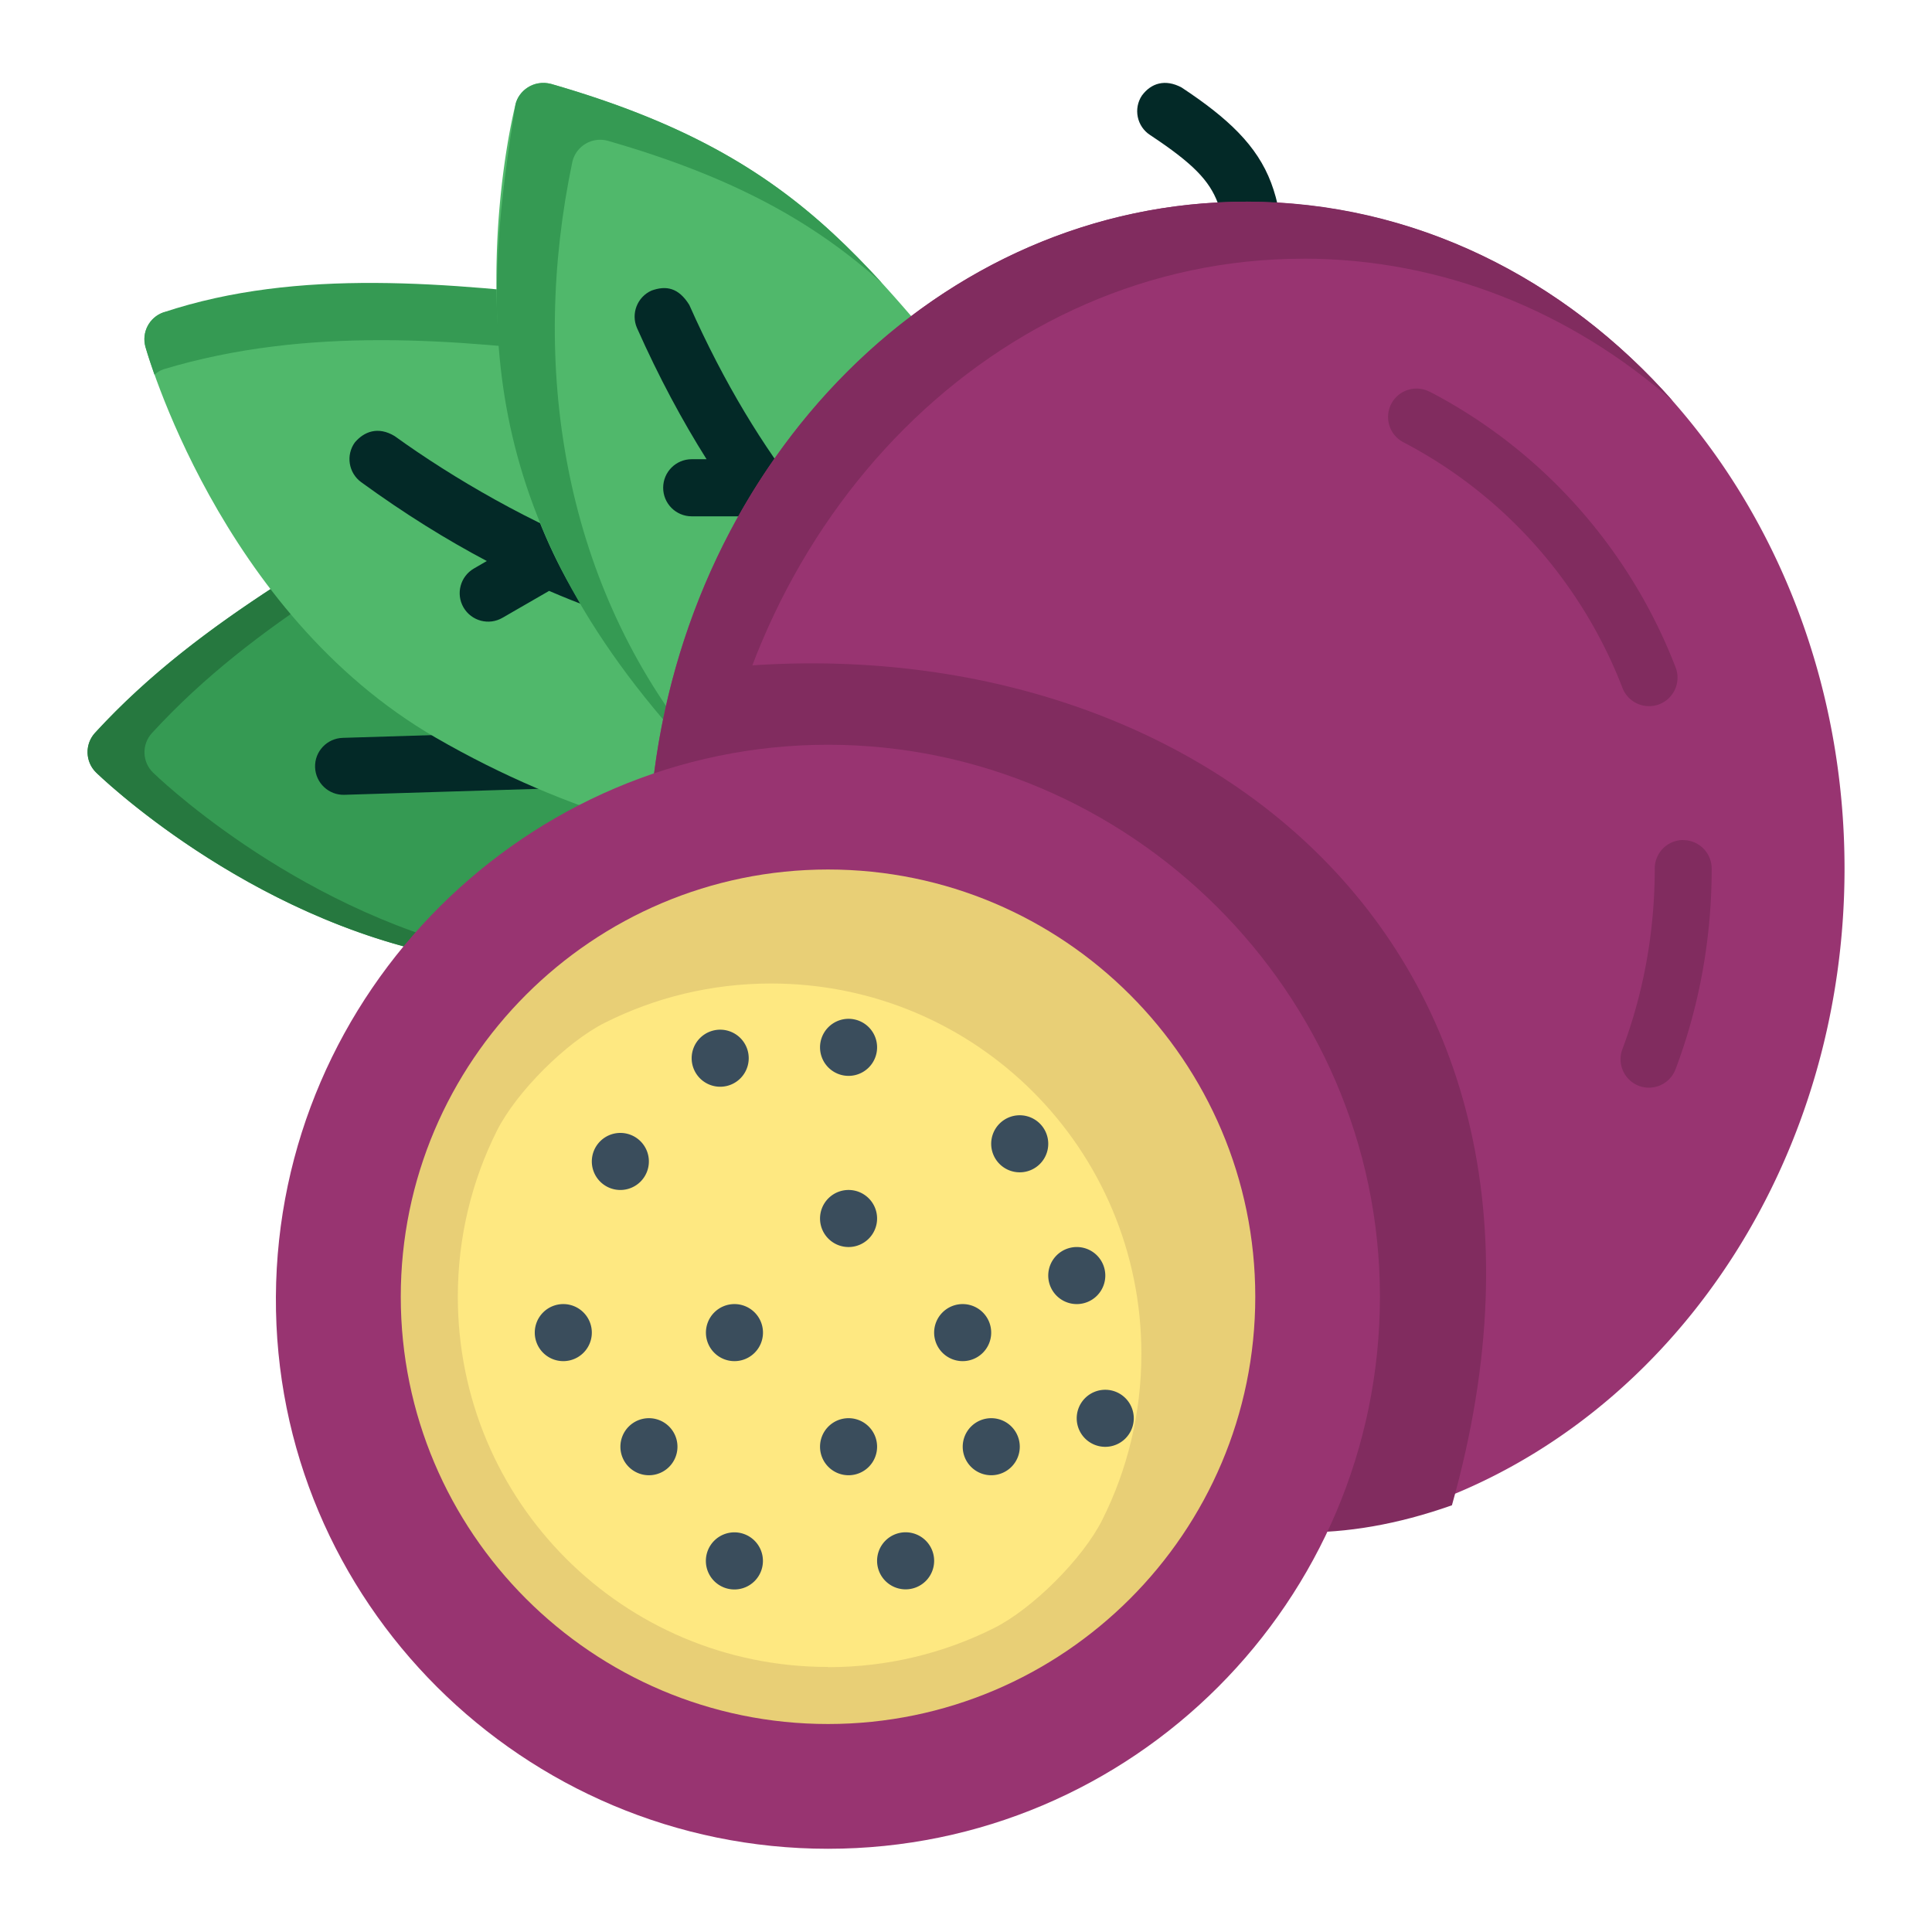 <?xml version="1.0" encoding="UTF-8" standalone="no"?>
<!-- Created with Inkscape (http://www.inkscape.org/) -->

<svg
   width="64pt"
   height="64pt"
   viewBox="0 0 22.578 22.578"
   version="1.1"
   id="svg831"
   inkscape:version="1.1.1 (3bf5ae0d25, 2021-09-20)"
   sodipodi:docname="Export - Unblash - 64px.svg"
   inkscape:export-filename="C:\Users\User\Desktop\CARLOS PROJECT\2. FEBRUARI 1\DONE\26 - Soursop.png"
   inkscape:export-xdpi="576"
   inkscape:export-ydpi="576"
   xmlns:inkscape="http://www.inkscape.org/namespaces/inkscape"
   xmlns:sodipodi="http://sodipodi.sourceforge.net/DTD/sodipodi-0.dtd"
   xmlns="http://www.w3.org/2000/svg"
   xmlns:svg="http://www.w3.org/2000/svg"
   xmlns:rdf="http://www.w3.org/1999/02/22-rdf-syntax-ns#"
   xmlns:cc="http://creativecommons.org/ns#"
   xmlns:dc="http://purl.org/dc/elements/1.1/">
  <defs
     id="defs825">
    <pattern
       id="EMFhbasepattern"
       patternUnits="userSpaceOnUse"
       width="6"
       height="6"
       x="0"
       y="0" />
    <pattern
       id="EMFhbasepattern-9"
       patternUnits="userSpaceOnUse"
       width="6"
       height="6"
       x="0"
       y="0" />
    <pattern
       id="EMFhbasepattern-0"
       patternUnits="userSpaceOnUse"
       width="6"
       height="6"
       x="0"
       y="0" />
    <pattern
       id="EMFhbasepattern-7"
       patternUnits="userSpaceOnUse"
       width="6"
       height="6"
       x="0"
       y="0" />
    <pattern
       id="EMFhbasepattern-2"
       patternUnits="userSpaceOnUse"
       width="6"
       height="6"
       x="0"
       y="0" />
    <pattern
       id="EMFhbasepattern-98"
       patternUnits="userSpaceOnUse"
       width="6"
       height="6"
       x="0"
       y="0" />
    <pattern
       id="EMFhbasepattern-6"
       patternUnits="userSpaceOnUse"
       width="6"
       height="6"
       x="0"
       y="0" />
    <pattern
       id="EMFhbasepattern-01"
       patternUnits="userSpaceOnUse"
       width="6"
       height="6"
       x="0"
       y="0" />
    <pattern
       id="EMFhbasepattern-07"
       patternUnits="userSpaceOnUse"
       width="6"
       height="6"
       x="0"
       y="0" />
    <pattern
       id="EMFhbasepattern-8"
       patternUnits="userSpaceOnUse"
       width="6"
       height="6"
       x="0"
       y="0" />
    <pattern
       id="EMFhbasepattern-4"
       patternUnits="userSpaceOnUse"
       width="6"
       height="6"
       x="0"
       y="0" />
    <pattern
       id="EMFhbasepattern-40"
       patternUnits="userSpaceOnUse"
       width="6"
       height="6"
       x="0"
       y="0" />
    <pattern
       id="EMFhbasepattern-08"
       patternUnits="userSpaceOnUse"
       width="6"
       height="6"
       x="0"
       y="0" />
    <pattern
       id="EMFhbasepattern-04"
       patternUnits="userSpaceOnUse"
       width="6"
       height="6"
       x="0"
       y="0" />
    <pattern
       id="EMFhbasepattern-014"
       patternUnits="userSpaceOnUse"
       width="6"
       height="6"
       x="0"
       y="0" />
    <pattern
       id="EMFhbasepattern-27"
       patternUnits="userSpaceOnUse"
       width="6"
       height="6"
       x="0"
       y="0" />
    <pattern
       id="EMFhbasepattern-09"
       patternUnits="userSpaceOnUse"
       width="6"
       height="6"
       x="0"
       y="0" />
    <pattern
       id="EMFhbasepattern-5"
       patternUnits="userSpaceOnUse"
       width="6"
       height="6"
       x="0"
       y="0" />
    <pattern
       id="EMFhbasepattern-018"
       patternUnits="userSpaceOnUse"
       width="6"
       height="6"
       x="0"
       y="0" />
  </defs>
  <sodipodi:namedview
     id="base"
     pagecolor="#ffffff"
     bordercolor="#666666"
     borderopacity="1.0"
     inkscape:pageopacity="0.0"
     inkscape:pageshadow="2"
     inkscape:zoom="9.1757813"
     inkscape:cx="42.612175"
     inkscape:cy="42.666667"
     inkscape:document-units="pt"
     inkscape:current-layer="svg831"
     showgrid="false"
     units="pt"
     inkscape:window-width="1920"
     inkscape:window-height="1001"
     inkscape:window-x="-9"
     inkscape:window-y="41"
     inkscape:window-maximized="1"
     inkscape:pagecheckerboard="true"
     inkscape:showpageshadow="false"
     inkscape:object-paths="true"
     inkscape:snap-intersection-paths="true"
     inkscape:snap-smooth-nodes="true"
     inkscape:snap-midpoints="true"
     showguides="true"
     inkscape:snap-bbox="true"
     inkscape:bbox-nodes="true"
     inkscape:snap-nodes="false"
     inkscape:snap-global="true">
    <inkscape:grid
       type="xygrid"
       id="grid1378" />
    <sodipodi:guide
       position="0.97,21.608"
       orientation="78,0"
       id="guide1380"
       inkscape:locked="false" />
    <sodipodi:guide
       position="0.97,0.97"
       orientation="0,78"
       id="guide1382"
       inkscape:locked="false" />
    <sodipodi:guide
       position="21.608,0.97"
       orientation="-78,0"
       id="guide1384"
       inkscape:locked="false" />
    <sodipodi:guide
       position="21.608,21.608"
       orientation="0,-78"
       id="guide1386"
       inkscape:locked="false" />
  </sodipodi:namedview>
  <g
     inkscape:label="Icon"
     inkscape:groupmode="layer"
     id="layer1"
     transform="translate(0,-274.422)" />
  <g
     id="g457074"
     style="display:inline;stroke-width:0.795"
     transform="matrix(1.258,0,0,1.258,-37.735,-391.63)">
    <g
       id="g133305"
       style="stroke-width:0.795">
      <path
         style="color:#000000;fill:#359a53;stroke-width:0.795;stroke-linecap:round;stroke-linejoin:round;-inkscape-stroke:none"
         d="m 34.426,315.582 c -1.263,0.836 -2.544,1.443 -3.549,2.539 a 0.265,0.265 0 0 0 0.012,0.367 c 0,0 1.387,1.359 3.283,1.713 a 0.265,0.265 0 0 0 0.117,-0.004 l 3.842,-1.023 a 0.265,0.265 0 0 0 0.107,-0.451 l -3.49,-3.119 a 0.265,0.265 0 0 0 -0.322,-0.021 z"
         id="path615141" />
      <path
         id="path87074"
         style="color:#000000;fill:#26783f;fill-opacity:1;stroke-width:0.795;stroke-linecap:round;stroke-linejoin:round;-inkscape-stroke:none"
         d="m 34.463,320.151 c -1.774,-0.416 -3.045,-1.662 -3.045,-1.662 -0.102,-0.099 -0.107,-0.261 -0.011,-0.367 0.969,-1.057 2.195,-1.66 3.415,-2.453 l -0.395,-0.087 c -1.263,0.836 -2.544,1.443 -3.549,2.539 -0.095,0.105 -0.09,0.268 0.011,0.367 0,0 1.387,1.359 3.284,1.713 z"
         sodipodi:nodetypes="ccccccccc" />
      <path
         style="color:#000000;fill:#032927;fill-opacity:1;stroke-width:0.795;stroke-linecap:round;stroke-linejoin:round;-inkscape-stroke:none"
         d="m 35.033,318.109 -1.852,0.057 c -0.147,0.004 -0.263,0.126 -0.258,0.273 0.005,0.146 0.127,0.261 0.273,0.256 l 1.852,-0.057 z"
         id="path16388"
         sodipodi:nodetypes="cccccc" />
      <path
         style="color:#000000;fill:#50b86b;stroke-width:0.795;stroke-linecap:round;stroke-linejoin:round;-inkscape-stroke:none"
         d="m 31.516,314.213 c -0.133,0.046 -0.206,0.187 -0.168,0.322 0,0 0.681,2.466 2.699,3.631 0.617,0.356 1.235,0.614 1.816,0.787 l 0.9,0.541 c 0.118,0.07 0.269,0.039 0.35,-0.072 l 3.104,-4.254 c 0.119,-0.164 0.016,-0.396 -0.186,-0.418 -2.879,-0.132 -5.784,-1.152 -8.516,-0.537 z"
         id="path615333"
         sodipodi:nodetypes="ccscccccc" />
      <path
         id="path85078"
         style="color:#000000;fill:#359a53;fill-opacity:1;stroke-width:0.795;stroke-linecap:round;stroke-linejoin:round;-inkscape-stroke:none"
         d="m 35.496,314.09 c -1.321,-0.146 -2.722,-0.295 -3.981,0.123 -0.133,0.046 -0.206,0.187 -0.168,0.322 0,0 0.027,0.096 0.084,0.257 0.025,-0.022 0.053,-0.039 0.084,-0.05 1.333,-0.401 2.723,-0.279 3.981,-0.123 z"
         sodipodi:nodetypes="ccccccc" />
      <path
         id="path15462"
         style="color:#000000;fill:#032927;fill-opacity:1;stroke-width:3.004;stroke-linecap:round;stroke-linejoin:round;-inkscape-stroke:none"
         d="m 125.633,133.412 c -0.323,0.446 -0.224,1.07 0.221,1.395 1.53,1.113 2.998,2.021 4.404,2.764 l -0.455,0.264 c -0.476,0.278 -0.638,0.888 -0.361,1.365 0.278,0.476 0.888,0.638 1.365,0.361 l 1.635,-0.943 c 0.499,0.216 0.99,0.412 1.473,0.59 0.52,0.191 1.096,-0.077 1.285,-0.598 0.192,-0.518 -0.072,-1.093 -0.59,-1.285 -2.739,-1.03 -5.545,-2.662 -7.582,-4.133 -0.589,-0.357 -1.081,-0.151 -1.395,0.221 z"
         transform="matrix(0.265,0,0,0.265,0,280.067)"
         sodipodi:nodetypes="cccccccccccc" />
      <path
         style="color:#000000;fill:#50b86b;stroke-width:0.795;stroke-linecap:round;stroke-linejoin:round;-inkscape-stroke:none"
         d="m 35.115,312.092 a 0.265,0.265 0 0 0 -0.33,0.189 c 0,0 -0.644,2.476 0.521,4.494 0.29,0.503 0.602,0.943 0.939,1.324 a 0.265,0.265 0 0 0 0.338,0.049 l 3.105,-1.949 a 0.265,0.265 0 0 0 0.061,-0.395 c -0.835,-0.985 -1.37,-1.727 -2.018,-2.326 -0.648,-0.599 -1.405,-1.038 -2.617,-1.387 z"
         id="path615525" />
      <path
         id="path80043"
         style="color:#000000;fill:#359a53;fill-opacity:1;stroke-width:0.795;stroke-linecap:round;stroke-linejoin:round;-inkscape-stroke:none"
         d="m 34.785,312.281 c -0.271,1.708 -0.485,3.602 1.461,5.818 0.044,0.049 0.104,0.079 0.168,0.086 -1.179,-1.5 -1.501,-3.469 -1.1,-5.375 0.037,-0.145 0.186,-0.231 0.33,-0.19 1.168,0.336 1.915,0.756 2.547,1.323 -0.15,-0.164 -0.301,-0.319 -0.459,-0.465 -0.648,-0.599 -1.406,-1.038 -2.617,-1.387 -0.163,-0.041 -0.303,0.067 -0.33,0.19 z"
         sodipodi:nodetypes="ccccccccc" />
      <path
         id="path13577"
         style="color:#000000;fill:#032927;fill-opacity:1;stroke-width:3.004;stroke-linecap:round;stroke-linejoin:round;-inkscape-stroke:none"
         d="m 136.033,128.09 c -0.502,0.223 -0.73,0.811 -0.51,1.314 0.769,1.729 1.589,3.25 2.438,4.598 h -0.525 c -0.55,0.002 -0.995,0.448 -0.996,0.998 -0.002,0.552 0.444,1.002 0.996,1.004 h 1.896 c 0.15,0.201 0.3,0.398 0.451,0.59 0.343,0.431 0.97,0.504 1.402,0.162 0.434,-0.341 0.51,-0.968 0.17,-1.402 -1.396,-1.779 -2.756,-3.963 -4,-6.762 -0.381,-0.612 -0.819,-0.683 -1.322,-0.502 z"
         transform="matrix(0.265,0,0,0.265,0,280.067)"
         sodipodi:nodetypes="cccccccccccc" />
      <path
         style="color:#000000;fill:#032927;stroke-width:0.795;stroke-linecap:round;stroke-linejoin:round;-inkscape-stroke:none"
         d="m 40.604,312.199 c -0.081,0.122 -0.047,0.287 0.076,0.367 0.401,0.265 0.55,0.423 0.629,0.631 0.079,0.208 0.086,0.528 0.086,1.08 4.98e-4,0.146 0.119,0.264 0.266,0.264 0.145,-5e-4 0.263,-0.118 0.264,-0.264 0,-0.552 0.009,-0.923 -0.121,-1.268 -0.13,-0.344 -0.397,-0.598 -0.832,-0.885 -0.152,-0.081 -0.283,-0.04 -0.367,0.074 z"
         id="path2035"
         sodipodi:nodetypes="ccscccscc" />
      <path
         style="color:#000000;fill:#983471;stroke-width:0.795;stroke-linecap:round;stroke-linejoin:round;-inkscape-stroke:none"
         d="m 41.574,313.186 c -2.853,0 -5.188,2.392 -5.518,5.445 a 0.265,0.265 0 0 0 0.049,0.184 c 0.952,1.314 1.731,3.255 2.787,4.713 0.528,0.729 1.134,1.345 1.891,1.682 0.757,0.337 1.658,0.376 2.697,-0.008 a 0.265,0.265 0 0 0 0.008,-0.004 c 2.138,-0.875 3.643,-3.158 3.643,-5.818 1e-6,-3.403 -2.474,-6.193 -5.557,-6.193 z"
         id="path615717" />
      <path
         id="path78476"
         style="color:#000000;fill:#812c5f;fill-opacity:1;stroke-width:0.795;stroke-linecap:round;stroke-linejoin:round;-inkscape-stroke:none"
         d="m 36.586,319.16 c 0.33,-3.053 2.664,-5.445 5.517,-5.445 v -5.2e-4 c 1.299,0 2.49,0.496 3.433,1.323 -1.006,-1.141 -2.406,-1.853 -3.962,-1.853 v 5.2e-4 c -2.853,0 -5.188,2.392 -5.517,5.445 1.048,1.628 0.825,1.648 0.529,0.529 z"
         sodipodi:nodetypes="cccccccc" />
      <path
         id="path77141"
         style="fill:#812c5f;fill-opacity:1;stroke-width:3.004;stroke-linecap:round;stroke-linejoin:round"
         d="m 137.107,141.49 c -0.392,1.372 -0.672,2.798 -0.83,4.264 3.882,6.062 7.013,13.284 10.719,18.508 1.997,2.755 4.284,5.082 7.145,6.355 2.8,1.247 6.124,1.41 9.949,0.055 5.754,-20.424 -10.188,-31.626 -26.982,-29.182 z"
         transform="matrix(0.265,0,0,0.265,0,280.067)"
         sodipodi:nodetypes="cccsccc" />
      <path
         style="color:#000000;fill:#983471;stroke-width:0.795;stroke-linecap:round;stroke-linejoin:round;-inkscape-stroke:none"
         d="m 37.688,318.23 c -2.789,0 -5.113,2.295 -5.129,5.127 -0.016,2.833 2.3,5.129 5.129,5.129 2.829,0 5.127,-2.3 5.127,-5.129 -10e-7,-2.831 -2.338,-5.127 -5.127,-5.127 z"
         id="path608497" />
      <path
         style="color:#000000;fill:#e8cf76;fill-opacity:1;stroke-width:0.795;stroke-linecap:round;stroke-linejoin:round;-inkscape-stroke:none"
         d="m 37.688,319.389 c -2.189,0 -3.969,1.78 -3.969,3.969 0,2.189 1.78,3.969 3.969,3.969 2.189,0 3.969,-1.78 3.969,-3.969 0,-2.189 -1.78,-3.969 -3.969,-3.969 z"
         id="path608689" />
      <path
         style="color:#000000;fill:#e8cf76;fill-opacity:1;stroke-width:0.795;stroke-linecap:round;stroke-linejoin:round;-inkscape-stroke:none"
         d="m 37.688,319.918 c 1.903,0 3.439,1.537 3.439,3.439 0,1.903 -1.537,3.439 -3.439,3.439 -1.903,0 -3.439,-1.537 -3.439,-3.439 0,-1.903 1.537,-3.439 3.439,-3.439 z"
         id="path608695" />
      <path
         style="color:#000000;fill:#fee881;fill-opacity:1;stroke-width:0.795;stroke-linecap:round;stroke-linejoin:round;-inkscape-stroke:none"
         d="m 37.688,326.797 c -1.903,0 -3.439,-1.537 -3.439,-3.439 0,-0.556 0.131,-1.08 0.364,-1.544 0.18,-0.358 0.645,-0.823 1.003,-1.002 0.464,-0.233 0.988,-0.364 1.543,-0.364 1.903,0 3.44,1.537 3.44,3.44 0,0.555 -0.131,1.08 -0.364,1.544 -0.18,0.358 -0.645,0.823 -1.003,1.003 -0.464,0.233 -0.988,0.364 -1.544,0.364 z"
         id="path127736"
         sodipodi:nodetypes="sscsscs" />
      <path
         id="path12684"
         style="color:#000000;fill:#3a4d5c;fill-opacity:1;stroke-width:3.004;stroke-linecap:round;stroke-linejoin:round;-inkscape-stroke:none"
         d="m 142.943,153.619 a 1,1 0 0 0 -1.004,1.004 1,1 0 0 0 1.004,0.996 1,1 0 0 0 0.996,-0.996 1,1 0 0 0 -0.996,-1.004 z m -4.5,0.381 a 1,1 0 0 0 -1.004,1.004 1,1 0 0 0 1.004,0.996 1,1 0 0 0 0.996,-0.996 A 1,1 0 0 0 138.443,154 Z m 10.5,3 a 1,1 0 0 0 -1.004,1.004 1,1 0 0 0 1.004,0.996 1,1 0 0 0 0.996,-0.996 A 1,1 0 0 0 148.943,157 Z m -14,0.619 a 1,1 0 0 0 -1.004,1.004 1,1 0 0 0 1.004,0.996 1,1 0 0 0 0.996,-0.996 1,1 0 0 0 -0.996,-1.004 z m 8,2 a 1,1 0 0 0 -1.004,1.004 1,1 0 0 0 1.004,0.996 1,1 0 0 0 0.996,-0.996 1,1 0 0 0 -0.996,-1.004 z m 8,2 a 1,1 0 0 0 -1.004,1.004 1,1 0 0 0 1.004,0.996 1,1 0 0 0 0.996,-0.996 1,1 0 0 0 -0.996,-1.004 z m -18,2 a 1,1 0 0 0 -1.004,1.004 1,1 0 0 0 1.004,0.996 1,1 0 0 0 0.996,-0.996 1,1 0 0 0 -0.996,-1.004 z m 6,0 a 1,1 0 0 0 -1.004,1.004 1,1 0 0 0 1.004,0.996 1,1 0 0 0 0.996,-0.996 1,1 0 0 0 -0.996,-1.004 z m 8,0 a 1,1 0 0 0 -1.004,1.004 1,1 0 0 0 1.004,0.996 1,1 0 0 0 0.996,-0.996 1,1 0 0 0 -0.996,-1.004 z m 4.998,3.004 a 1,1 0 0 0 -1.004,1.004 1,1 0 0 0 1.004,0.996 1,1 0 0 0 0.996,-0.996 1,1 0 0 0 -0.996,-1.004 z m -15.996,0.996 a 1,1 0 0 0 -1.004,1.004 1,1 0 0 0 1.004,0.996 1,1 0 0 0 0.996,-0.996 1,1 0 0 0 -0.996,-1.004 z m 6.998,0 a 1,1 0 0 0 -1.004,1.004 1,1 0 0 0 1.004,0.996 1,1 0 0 0 0.996,-0.996 1,1 0 0 0 -0.996,-1.004 z m 5.002,0 a 1,1 0 0 0 -1.004,1.004 1,1 0 0 0 1.004,0.996 1,1 0 0 0 0.996,-0.996 1,1 0 0 0 -0.996,-1.004 z m -3.002,4 a 1,1 0 0 0 -1.004,1.004 1,1 0 0 0 1.004,0.996 1,1 0 0 0 0.996,-0.996 1,1 0 0 0 -0.996,-1.004 z m -6.002,0.002 a 1,1 0 0 0 -1.004,1.004 1,1 0 0 0 1.004,0.998 1,1 0 0 0 0.996,-0.998 1,1 0 0 0 -0.996,-1.004 z"
         transform="matrix(0.265,0,0,0.265,0,280.067)" />
      <path
         style="color:#000000;fill:#812c5f;fill-opacity:1;stroke-width:0.795;stroke-linecap:round;stroke-linejoin:round;-inkscape-stroke:none"
         d="m 43.277,314.951 a 0.265,0.265 0 0 0 -0.357,0.113 0.265,0.265 0 0 0 0.111,0.355 c 0.975,0.508 1.677,1.348 2.037,2.283 a 0.265,0.265 0 0 0 0.342,0.152 0.265,0.265 0 0 0 0.152,-0.342 c -0.405,-1.051 -1.191,-1.992 -2.285,-2.562 z m 2.357,4.164 a 0.265,0.265 0 0 0 -0.266,0.264 c 0,0.597 -0.107,1.165 -0.301,1.68 a 0.265,0.265 0 0 0 0.154,0.34 0.265,0.265 0 0 0 0.34,-0.154 c 0.217,-0.574 0.336,-1.205 0.336,-1.865 a 0.265,0.265 0 0 0 -0.264,-0.264 z"
         id="path2875" />
    </g>
  </g>
</svg>
